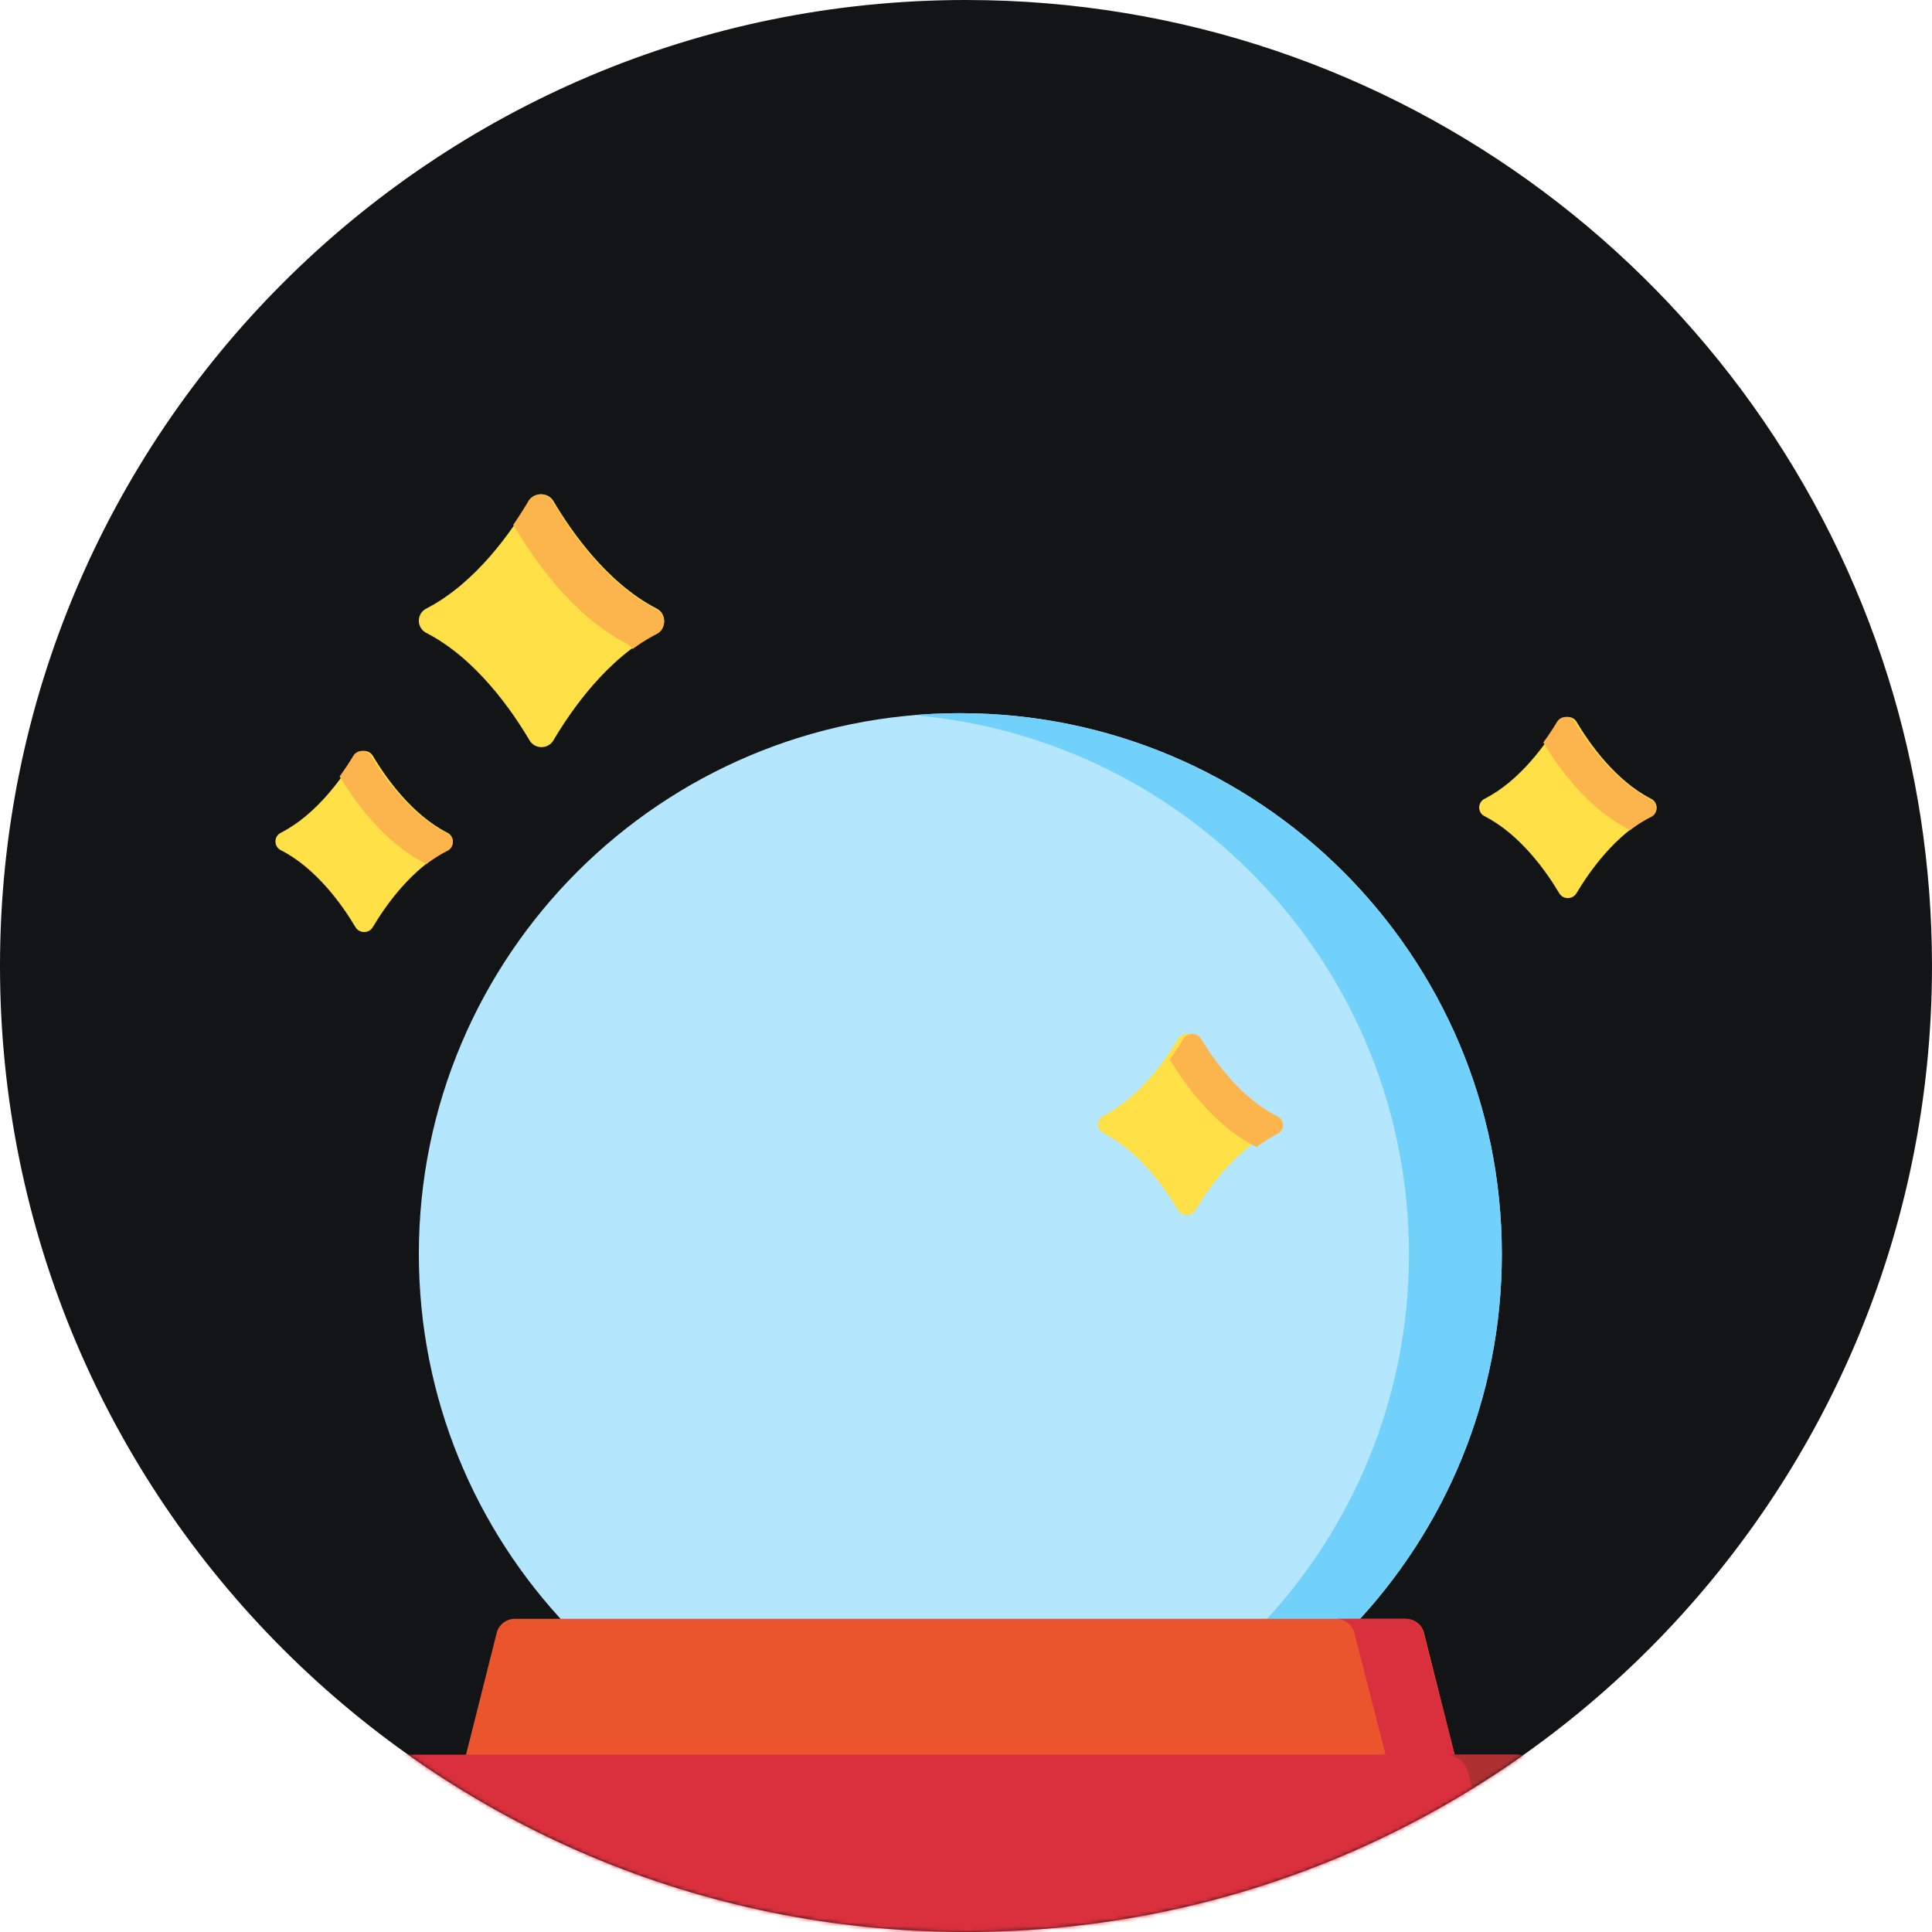 <svg width="512" height="512" xmlns="http://www.w3.org/2000/svg" xmlns:xlink="http://www.w3.org/1999/xlink"><defs><path d="M255.998 511.996c141.384 0 255.998-114.614 255.998-255.998 0-26.7-4.088-52.446-11.671-76.645C467.75 75.412 370.68 0 255.998 0 114.614 0 0 114.614 0 255.998s114.614 255.998 255.998 255.998z" id="a"/></defs><g fill="none" fill-rule="evenodd"><mask id="b" fill="#fff"><use xlink:href="#a"/></mask><use fill="#131415" fill-rule="nonzero" xlink:href="#a"/><g mask="url(#b)" fill-rule="nonzero"><path d="M150.414 431C125.99 405.301 111 370.564 111 332.332 111 253.172 175.25 189 254.5 189S398 253.172 398 332.332c0 38.232-14.99 72.97-39.417 98.668H150.414z" fill="#B4E7FD"/><path d="M398 332.333c0 38.232-15.01 72.97-39.47 98.667h-24.61c24.46-25.697 39.473-60.435 39.473-98.667 0-75.032-57.79-136.588-131.393-142.816 4.06-.34 8.163-.517 12.308-.517C333.663 189 398 253.167 398 332.333z" fill="#72D1FB"/><path d="M372.547 429h-236.09a4.989 4.989 0 0 0-4.84 3.768L123 467h263l-8.614-34.232a4.989 4.989 0 0 0-4.84-3.768z" fill="#EA552D"/><path d="M386 467h-18.29l-8.781-34.233c-.565-2.21-2.604-3.767-4.929-3.767h18.29c2.334 0 4.364 1.556 4.929 3.767L386 467z" fill="#DA2F3C"/><path d="M401.904 465H106.097a6.259 6.259 0 0 0-6.065 4.757l-8.84 35.42c-.992 3.973 1.99 7.823 6.06 7.823h313.492c4.07 0 7.056-3.85 6.065-7.823l-8.844-35.42a6.255 6.255 0 0 0-6.061-4.757z" fill="#DA2F3C"/><path d="M410.721 513h-18.84c4.088 0 7.082-3.856 6.081-7.828l-8.874-35.415A6.282 6.282 0 0 0 383 465h18.846a6.293 6.293 0 0 1 6.091 4.757l8.872 35.415c.992 3.972-2 7.828-6.088 7.828z" fill="#AF3030"/><path d="M140.327 132.815c-4.65 7.89-14.206 21.703-27.376 28.472-2.601 1.34-2.601 5.088 0 6.425 13.168 6.769 22.724 20.585 27.37 28.475 1.427 2.417 4.928 2.417 6.355 0 4.649-7.89 14.205-21.706 27.373-28.475 2.601-1.337 2.601-5.088 0-6.425-13.165-6.769-22.721-20.582-27.37-28.472-1.424-2.42-4.925-2.42-6.352 0z" fill="#FFE046"/><path d="M174.027 168.03a46.624 46.624 0 0 0-6.366 3.97 3.708 3.708 0 0 0-1.533-1.407c-14.289-7.352-24.66-22.342-29.707-30.901a3.992 3.992 0 0 0-.421-.582 105.493 105.493 0 0 0 4.014-6.286c1.436-2.432 4.968-2.432 6.407 0 4.687 7.963 14.327 21.899 27.606 28.725 2.63 1.346 2.63 5.13 0 6.481z" fill="#FCB54C"/><path d="M413.207 191.298c-3.362 5.655-10.274 15.552-19.796 20.4-1.881.959-1.881 3.646 0 4.602 9.522 4.851 16.43 14.748 19.79 20.4 1.03 1.734 3.564 1.734 4.594 0 3.362-5.652 10.274-15.549 19.796-20.4 1.879-.956 1.879-3.643 0-4.603-9.522-4.847-16.43-14.744-19.793-20.399-1.03-1.73-3.561-1.73-4.591 0z" fill="#FFE046"/><path d="M437.557 216.498A35.302 35.302 0 0 0 432 220a2.156 2.156 0 0 0-.46-.302c-10.806-5.42-18.644-16.48-22.452-22.801-.024-.047-.057-.085-.087-.131a74.212 74.212 0 0 0 3.623-5.452c1.059-1.752 3.65-1.752 4.7 0 3.434 5.69 10.503 15.662 20.234 20.542 1.924.972 1.924 3.679 0 4.642z" fill="#FCB54C"/><path d="M312.207 275.298c-3.362 5.655-10.274 15.549-19.796 20.4-1.881.959-1.881 3.646 0 4.602 9.522 4.851 16.431 14.748 19.79 20.4 1.03 1.734 3.565 1.734 4.595 0 3.362-5.652 10.274-15.549 19.793-20.4 1.881-.956 1.881-3.643 0-4.603-9.52-4.847-16.428-14.744-19.79-20.399-1.03-1.73-3.562-1.73-4.592 0z" fill="#FFE046"/><path d="M338.557 300.5A35.009 35.009 0 0 0 333 304a2.258 2.258 0 0 0-.46-.299c-10.805-5.423-18.645-16.481-22.453-22.804-.024-.046-.054-.084-.087-.13a74.984 74.984 0 0 0 3.625-5.453c1.06-1.752 3.65-1.752 4.7 0 3.434 5.69 10.502 15.66 20.232 20.544 1.924.972 1.924 3.68 0 4.643z" fill="#FCB54C"/><path d="M94.207 200.3c-3.362 5.652-10.274 15.549-19.796 20.4-1.881.956-1.881 3.643 0 4.603 9.522 4.847 16.431 14.744 19.79 20.399 1.03 1.73 3.565 1.73 4.595 0 3.362-5.655 10.274-15.552 19.793-20.4 1.881-.959 1.881-3.646 0-4.602-9.52-4.851-16.428-14.748-19.79-20.4-1.03-1.734-3.562-1.734-4.592 0z" fill="#FFE046"/><path d="M118.557 225.498A35.234 35.234 0 0 0 113 229a2.155 2.155 0 0 0-.46-.302c-10.805-5.42-18.642-16.478-22.453-22.803-.024-.047-.054-.084-.087-.13a73.398 73.398 0 0 0 3.625-5.453c1.06-1.75 3.65-1.75 4.7 0 3.434 5.693 10.502 15.663 20.232 20.543 1.924.972 1.924 3.68 0 4.643z" fill="#FCB54C"/></g></g></svg>